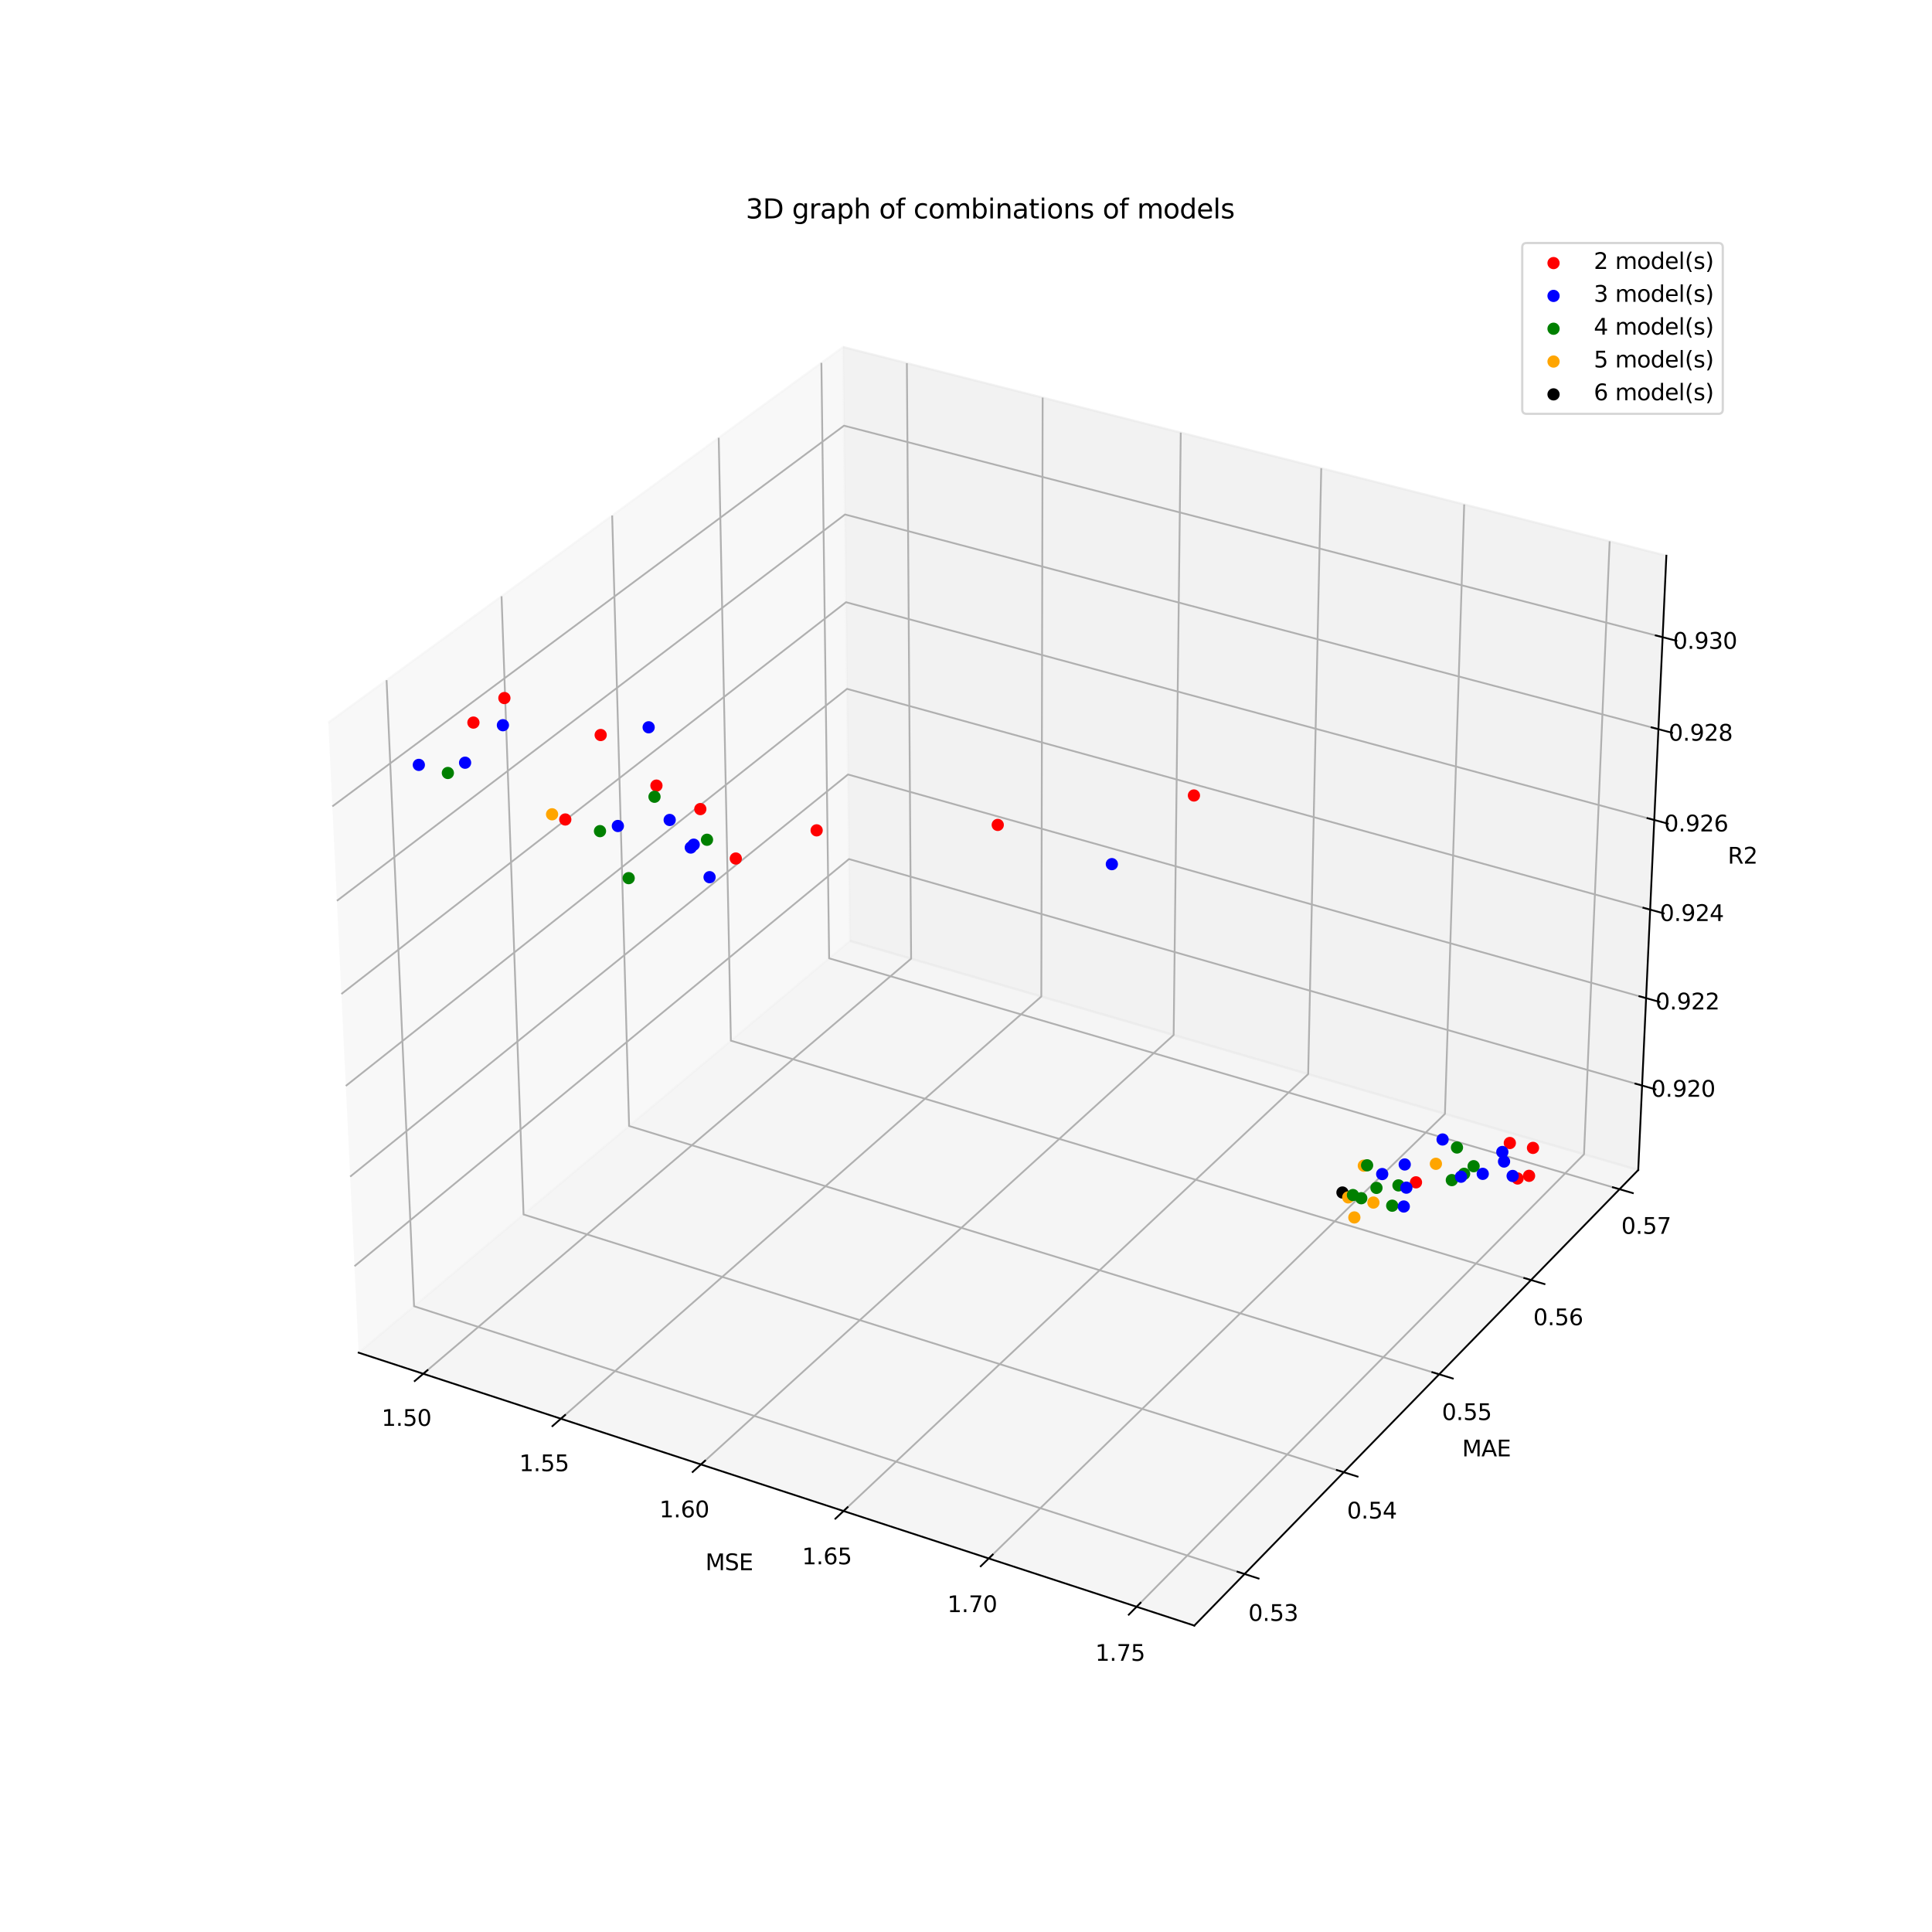 <?xml version="1.0" encoding="utf-8" standalone="no"?>
<!DOCTYPE svg PUBLIC "-//W3C//DTD SVG 1.1//EN"
  "http://www.w3.org/Graphics/SVG/1.1/DTD/svg11.dtd">
<svg xmlns:xlink="http://www.w3.org/1999/xlink" width="864pt" height="864pt" viewBox="0 0 864 864" xmlns="http://www.w3.org/2000/svg" version="1.1">
 <defs>
  <style type="text/css">*{stroke-linejoin: round; stroke-linecap: butt}</style>
 </defs>
 <g id="figure_1">
  <g id="patch_1">
   <path d="M 0 864 
L 864 864 
L 864 0 
L 0 0 
z
" style="fill: #ffffff"/>
  </g>
  <g id="patch_2">
   <path d="M 110.16 768.96 
L 775.44 768.96 
L 775.44 103.68 
L 110.16 103.68 
z
" style="fill: #ffffff"/>
  </g>
  <g id="pane3d_1">
   <g id="patch_3">
    <path d="M 160.393 604.923 
L 380.09 420.769 
L 377.036 155.185 
L 146.826 323.182 
" style="fill: #f2f2f2; opacity: 0.5; stroke: #f2f2f2; stroke-linejoin: miter"/>
   </g>
  </g>
  <g id="pane3d_2">
   <g id="patch_4">
    <path d="M 380.09 420.769 
L 732.626 523.237 
L 745.207 248.505 
L 377.036 155.185 
" style="fill: #e6e6e6; opacity: 0.5; stroke: #e6e6e6; stroke-linejoin: miter"/>
   </g>
  </g>
  <g id="pane3d_3">
   <g id="patch_5">
    <path d="M 160.393 604.923 
L 534.098 726.975 
L 732.626 523.237 
L 380.09 420.769 
" style="fill: #ececec; opacity: 0.5; stroke: #ececec; stroke-linejoin: miter"/>
   </g>
  </g>
  <g id="grid3d_1">
   <g id="Line3DCollection_1">
    <path d="M 189.283 614.359 
L 407.455 428.723 
L 405.559 162.415 
" style="fill: none; stroke: #b0b0b0; stroke-width: 0.8"/>
    <path d="M 250.82 634.457 
L 465.68 445.646 
L 466.279 177.805 
" style="fill: none; stroke: #b0b0b0; stroke-width: 0.8"/>
    <path d="M 313.459 654.914 
L 524.862 462.848 
L 528.04 193.46 
" style="fill: none; stroke: #b0b0b0; stroke-width: 0.8"/>
    <path d="M 377.23 675.742 
L 585.023 480.335 
L 590.869 209.385 
" style="fill: none; stroke: #b0b0b0; stroke-width: 0.8"/>
    <path d="M 442.165 696.95 
L 646.189 498.113 
L 654.793 225.588 
" style="fill: none; stroke: #b0b0b0; stroke-width: 0.8"/>
    <path d="M 508.296 718.548 
L 708.386 516.191 
L 719.842 242.076 
" style="fill: none; stroke: #b0b0b0; stroke-width: 0.8"/>
   </g>
  </g>
  <g id="grid3d_2">
   <g id="Line3DCollection_2">
    <path d="M 172.879 304.17 
L 185.173 584.153 
L 556.578 703.906 
" style="fill: none; stroke: #b0b0b0; stroke-width: 0.8"/>
    <path d="M 224.293 266.651 
L 234.136 543.11 
L 600.931 658.388 
" style="fill: none; stroke: #b0b0b0; stroke-width: 0.8"/>
    <path d="M 273.768 230.545 
L 281.332 503.55 
L 643.601 614.599 
" style="fill: none; stroke: #b0b0b0; stroke-width: 0.8"/>
    <path d="M 321.414 195.776 
L 326.855 465.392 
L 684.681 572.441 
" style="fill: none; stroke: #b0b0b0; stroke-width: 0.8"/>
    <path d="M 367.328 162.27 
L 370.791 428.563 
L 724.259 531.824 
" style="fill: none; stroke: #b0b0b0; stroke-width: 0.8"/>
   </g>
  </g>
  <g id="grid3d_3">
   <g id="Line3DCollection_3">
    <path d="M 734.356 485.461 
L 379.67 384.184 
L 158.53 566.24 
" style="fill: none; stroke: #b0b0b0; stroke-width: 0.8"/>
    <path d="M 736.146 446.377 
L 379.235 346.355 
L 156.602 526.198 
" style="fill: none; stroke: #b0b0b0; stroke-width: 0.8"/>
    <path d="M 737.958 406.794 
L 378.794 308.066 
L 154.648 485.625 
" style="fill: none; stroke: #b0b0b0; stroke-width: 0.8"/>
    <path d="M 739.794 366.704 
L 378.349 269.31 
L 152.668 444.513 
" style="fill: none; stroke: #b0b0b0; stroke-width: 0.8"/>
    <path d="M 741.654 326.095 
L 377.898 230.078 
L 150.662 402.848 
" style="fill: none; stroke: #b0b0b0; stroke-width: 0.8"/>
    <path d="M 743.537 284.959 
L 377.441 190.361 
L 148.629 360.621 
" style="fill: none; stroke: #b0b0b0; stroke-width: 0.8"/>
   </g>
  </g>
  <g id="axis3d_1">
   <g id="line2d_1">
    <path d="M 160.393 604.923 
L 534.098 726.975 
" style="fill: none; stroke: #000000; stroke-width: 0.8; stroke-linecap: square"/>
   </g>
   <g id="xtick_1">
    <g id="line2d_2">
     <path d="M 191.183 612.742 
L 185.475 617.599 
" style="fill: none; stroke: #000000; stroke-width: 0.8; stroke-linecap: square"/>
    </g>
    <g id="text_1">
     <!-- 1.50 -->
     <g transform="translate(170.641 637.65) scale(0.1 -0.1)">
      <defs>
       <path id="DejaVuSans-31" d="M 794 531 
L 1825 531 
L 1825 4091 
L 703 3866 
L 703 4441 
L 1819 4666 
L 2450 4666 
L 2450 531 
L 3481 531 
L 3481 0 
L 794 0 
L 794 531 
z
" transform="scale(0.016)"/>
       <path id="DejaVuSans-2e" d="M 684 794 
L 1344 794 
L 1344 0 
L 684 0 
L 684 794 
z
" transform="scale(0.016)"/>
       <path id="DejaVuSans-35" d="M 691 4666 
L 3169 4666 
L 3169 4134 
L 1269 4134 
L 1269 2991 
Q 1406 3038 1543 3061 
Q 1681 3084 1819 3084 
Q 2600 3084 3056 2656 
Q 3513 2228 3513 1497 
Q 3513 744 3044 326 
Q 2575 -91 1722 -91 
Q 1428 -91 1123 -41 
Q 819 9 494 109 
L 494 744 
Q 775 591 1075 516 
Q 1375 441 1709 441 
Q 2250 441 2565 725 
Q 2881 1009 2881 1497 
Q 2881 1984 2565 2268 
Q 2250 2553 1709 2553 
Q 1456 2553 1204 2497 
Q 953 2441 691 2322 
L 691 4666 
z
" transform="scale(0.016)"/>
       <path id="DejaVuSans-30" d="M 2034 4250 
Q 1547 4250 1301 3770 
Q 1056 3291 1056 2328 
Q 1056 1369 1301 889 
Q 1547 409 2034 409 
Q 2525 409 2770 889 
Q 3016 1369 3016 2328 
Q 3016 3291 2770 3770 
Q 2525 4250 2034 4250 
z
M 2034 4750 
Q 2819 4750 3233 4129 
Q 3647 3509 3647 2328 
Q 3647 1150 3233 529 
Q 2819 -91 2034 -91 
Q 1250 -91 836 529 
Q 422 1150 422 2328 
Q 422 3509 836 4129 
Q 1250 4750 2034 4750 
z
" transform="scale(0.016)"/>
      </defs>
      <use xlink:href="#DejaVuSans-31"/>
      <use xlink:href="#DejaVuSans-2e" x="63.623"/>
      <use xlink:href="#DejaVuSans-35" x="95.41"/>
      <use xlink:href="#DejaVuSans-30" x="159.033"/>
     </g>
    </g>
   </g>
   <g id="xtick_2">
    <g id="line2d_3">
     <path d="M 252.692 632.811 
L 247.067 637.755 
" style="fill: none; stroke: #000000; stroke-width: 0.8; stroke-linecap: square"/>
    </g>
    <g id="text_2">
     <!-- 1.55 -->
     <g transform="translate(232.202 657.918) scale(0.1 -0.1)">
      <use xlink:href="#DejaVuSans-31"/>
      <use xlink:href="#DejaVuSans-2e" x="63.623"/>
      <use xlink:href="#DejaVuSans-35" x="95.41"/>
      <use xlink:href="#DejaVuSans-35" x="159.033"/>
     </g>
    </g>
   </g>
   <g id="xtick_3">
    <g id="line2d_4">
     <path d="M 315.302 653.239 
L 309.763 658.272 
" style="fill: none; stroke: #000000; stroke-width: 0.8; stroke-linecap: square"/>
    </g>
    <g id="text_3">
     <!-- 1.60 -->
     <g transform="translate(294.869 678.549) scale(0.1 -0.1)">
      <defs>
       <path id="DejaVuSans-36" d="M 2113 2584 
Q 1688 2584 1439 2293 
Q 1191 2003 1191 1497 
Q 1191 994 1439 701 
Q 1688 409 2113 409 
Q 2538 409 2786 701 
Q 3034 994 3034 1497 
Q 3034 2003 2786 2293 
Q 2538 2584 2113 2584 
z
M 3366 4563 
L 3366 3988 
Q 3128 4100 2886 4159 
Q 2644 4219 2406 4219 
Q 1781 4219 1451 3797 
Q 1122 3375 1075 2522 
Q 1259 2794 1537 2939 
Q 1816 3084 2150 3084 
Q 2853 3084 3261 2657 
Q 3669 2231 3669 1497 
Q 3669 778 3244 343 
Q 2819 -91 2113 -91 
Q 1303 -91 875 529 
Q 447 1150 447 2328 
Q 447 3434 972 4092 
Q 1497 4750 2381 4750 
Q 2619 4750 2861 4703 
Q 3103 4656 3366 4563 
z
" transform="scale(0.016)"/>
      </defs>
      <use xlink:href="#DejaVuSans-31"/>
      <use xlink:href="#DejaVuSans-2e" x="63.623"/>
      <use xlink:href="#DejaVuSans-36" x="95.41"/>
      <use xlink:href="#DejaVuSans-30" x="159.033"/>
     </g>
    </g>
   </g>
   <g id="xtick_4">
    <g id="line2d_5">
     <path d="M 379.044 674.037 
L 373.595 679.161 
" style="fill: none; stroke: #000000; stroke-width: 0.8; stroke-linecap: square"/>
    </g>
    <g id="text_4">
     <!-- 1.65 -->
     <g transform="translate(358.67 699.554) scale(0.1 -0.1)">
      <use xlink:href="#DejaVuSans-31"/>
      <use xlink:href="#DejaVuSans-2e" x="63.623"/>
      <use xlink:href="#DejaVuSans-36" x="95.41"/>
      <use xlink:href="#DejaVuSans-35" x="159.033"/>
     </g>
    </g>
   </g>
   <g id="xtick_5">
    <g id="line2d_6">
     <path d="M 443.947 695.213 
L 438.593 700.431 
" style="fill: none; stroke: #000000; stroke-width: 0.8; stroke-linecap: square"/>
    </g>
    <g id="text_5">
     <!-- 1.70 -->
     <g transform="translate(423.638 720.942) scale(0.1 -0.1)">
      <defs>
       <path id="DejaVuSans-37" d="M 525 4666 
L 3525 4666 
L 3525 4397 
L 1831 0 
L 1172 0 
L 2766 4134 
L 525 4134 
L 525 4666 
z
" transform="scale(0.016)"/>
      </defs>
      <use xlink:href="#DejaVuSans-31"/>
      <use xlink:href="#DejaVuSans-2e" x="63.623"/>
      <use xlink:href="#DejaVuSans-37" x="95.41"/>
      <use xlink:href="#DejaVuSans-30" x="159.033"/>
     </g>
    </g>
   </g>
   <g id="xtick_6">
    <g id="line2d_7">
     <path d="M 510.045 716.78 
L 504.79 722.094 
" style="fill: none; stroke: #000000; stroke-width: 0.8; stroke-linecap: square"/>
    </g>
    <g id="text_6">
     <!-- 1.75 -->
     <g transform="translate(489.803 742.725) scale(0.1 -0.1)">
      <use xlink:href="#DejaVuSans-31"/>
      <use xlink:href="#DejaVuSans-2e" x="63.623"/>
      <use xlink:href="#DejaVuSans-37" x="95.41"/>
      <use xlink:href="#DejaVuSans-35" x="159.033"/>
     </g>
    </g>
   </g>
   <g id="text_7">
    <!-- MSE -->
    <g transform="translate(315.461 702.197) scale(0.1 -0.1)">
     <defs>
      <path id="DejaVuSans-4d" d="M 628 4666 
L 1569 4666 
L 2759 1491 
L 3956 4666 
L 4897 4666 
L 4897 0 
L 4281 0 
L 4281 4097 
L 3078 897 
L 2444 897 
L 1241 4097 
L 1241 0 
L 628 0 
L 628 4666 
z
" transform="scale(0.016)"/>
      <path id="DejaVuSans-53" d="M 3425 4513 
L 3425 3897 
Q 3066 4069 2747 4153 
Q 2428 4238 2131 4238 
Q 1616 4238 1336 4038 
Q 1056 3838 1056 3469 
Q 1056 3159 1242 3001 
Q 1428 2844 1947 2747 
L 2328 2669 
Q 3034 2534 3370 2195 
Q 3706 1856 3706 1288 
Q 3706 609 3251 259 
Q 2797 -91 1919 -91 
Q 1588 -91 1214 -16 
Q 841 59 441 206 
L 441 856 
Q 825 641 1194 531 
Q 1563 422 1919 422 
Q 2459 422 2753 634 
Q 3047 847 3047 1241 
Q 3047 1584 2836 1778 
Q 2625 1972 2144 2069 
L 1759 2144 
Q 1053 2284 737 2584 
Q 422 2884 422 3419 
Q 422 4038 858 4394 
Q 1294 4750 2059 4750 
Q 2388 4750 2728 4690 
Q 3069 4631 3425 4513 
z
" transform="scale(0.016)"/>
      <path id="DejaVuSans-45" d="M 628 4666 
L 3578 4666 
L 3578 4134 
L 1259 4134 
L 1259 2753 
L 3481 2753 
L 3481 2222 
L 1259 2222 
L 1259 531 
L 3634 531 
L 3634 0 
L 628 0 
L 628 4666 
z
" transform="scale(0.016)"/>
     </defs>
     <use xlink:href="#DejaVuSans-4d"/>
     <use xlink:href="#DejaVuSans-53" x="86.279"/>
     <use xlink:href="#DejaVuSans-45" x="149.756"/>
    </g>
   </g>
  </g>
  <g id="axis3d_2">
   <g id="line2d_8">
    <path d="M 732.626 523.237 
L 534.098 726.975 
" style="fill: none; stroke: #000000; stroke-width: 0.8; stroke-linecap: square"/>
   </g>
   <g id="xtick_7">
    <g id="line2d_9">
     <path d="M 553.449 702.897 
L 562.844 705.926 
" style="fill: none; stroke: #000000; stroke-width: 0.8; stroke-linecap: square"/>
    </g>
    <g id="text_8">
     <!-- 0.53 -->
     <g transform="translate(558.274 724.869) scale(0.1 -0.1)">
      <defs>
       <path id="DejaVuSans-33" d="M 2597 2516 
Q 3050 2419 3304 2112 
Q 3559 1806 3559 1356 
Q 3559 666 3084 287 
Q 2609 -91 1734 -91 
Q 1441 -91 1130 -33 
Q 819 25 488 141 
L 488 750 
Q 750 597 1062 519 
Q 1375 441 1716 441 
Q 2309 441 2620 675 
Q 2931 909 2931 1356 
Q 2931 1769 2642 2001 
Q 2353 2234 1838 2234 
L 1294 2234 
L 1294 2753 
L 1863 2753 
Q 2328 2753 2575 2939 
Q 2822 3125 2822 3475 
Q 2822 3834 2567 4026 
Q 2313 4219 1838 4219 
Q 1578 4219 1281 4162 
Q 984 4106 628 3988 
L 628 4550 
Q 988 4650 1302 4700 
Q 1616 4750 1894 4750 
Q 2613 4750 3031 4423 
Q 3450 4097 3450 3541 
Q 3450 3153 3228 2886 
Q 3006 2619 2597 2516 
z
" transform="scale(0.016)"/>
      </defs>
      <use xlink:href="#DejaVuSans-30"/>
      <use xlink:href="#DejaVuSans-2e" x="63.623"/>
      <use xlink:href="#DejaVuSans-35" x="95.41"/>
      <use xlink:href="#DejaVuSans-33" x="159.033"/>
     </g>
    </g>
   </g>
   <g id="xtick_8">
    <g id="line2d_10">
     <path d="M 597.844 657.418 
L 607.114 660.331 
" style="fill: none; stroke: #000000; stroke-width: 0.8; stroke-linecap: square"/>
    </g>
    <g id="text_9">
     <!-- 0.54 -->
     <g transform="translate(602.39 679.083) scale(0.1 -0.1)">
      <defs>
       <path id="DejaVuSans-34" d="M 2419 4116 
L 825 1625 
L 2419 1625 
L 2419 4116 
z
M 2253 4666 
L 3047 4666 
L 3047 1625 
L 3713 1625 
L 3713 1100 
L 3047 1100 
L 3047 0 
L 2419 0 
L 2419 1100 
L 313 1100 
L 313 1709 
L 2253 4666 
z
" transform="scale(0.016)"/>
      </defs>
      <use xlink:href="#DejaVuSans-30"/>
      <use xlink:href="#DejaVuSans-2e" x="63.623"/>
      <use xlink:href="#DejaVuSans-35" x="95.41"/>
      <use xlink:href="#DejaVuSans-34" x="159.033"/>
     </g>
    </g>
   </g>
   <g id="xtick_9">
    <g id="line2d_11">
     <path d="M 640.554 613.665 
L 649.701 616.469 
" style="fill: none; stroke: #000000; stroke-width: 0.8; stroke-linecap: square"/>
    </g>
    <g id="text_10">
     <!-- 0.55 -->
     <g transform="translate(644.83 635.035) scale(0.1 -0.1)">
      <use xlink:href="#DejaVuSans-30"/>
      <use xlink:href="#DejaVuSans-2e" x="63.623"/>
      <use xlink:href="#DejaVuSans-35" x="95.41"/>
      <use xlink:href="#DejaVuSans-35" x="159.033"/>
     </g>
    </g>
   </g>
   <g id="xtick_10">
    <g id="line2d_12">
     <path d="M 681.674 571.541 
L 690.701 574.242 
" style="fill: none; stroke: #000000; stroke-width: 0.8; stroke-linecap: square"/>
    </g>
    <g id="text_11">
     <!-- 0.56 -->
     <g transform="translate(685.689 592.628) scale(0.1 -0.1)">
      <use xlink:href="#DejaVuSans-30"/>
      <use xlink:href="#DejaVuSans-2e" x="63.623"/>
      <use xlink:href="#DejaVuSans-35" x="95.41"/>
      <use xlink:href="#DejaVuSans-36" x="159.033"/>
     </g>
    </g>
   </g>
   <g id="xtick_11">
    <g id="line2d_13">
     <path d="M 721.291 530.957 
L 730.2 533.56 
" style="fill: none; stroke: #000000; stroke-width: 0.8; stroke-linecap: square"/>
    </g>
    <g id="text_12">
     <!-- 0.57 -->
     <g transform="translate(725.053 551.772) scale(0.1 -0.1)">
      <use xlink:href="#DejaVuSans-30"/>
      <use xlink:href="#DejaVuSans-2e" x="63.623"/>
      <use xlink:href="#DejaVuSans-35" x="95.41"/>
      <use xlink:href="#DejaVuSans-37" x="159.033"/>
     </g>
    </g>
   </g>
   <g id="text_13">
    <!-- MAE -->
    <g transform="translate(653.864 651.293) scale(0.1 -0.1)">
     <defs>
      <path id="DejaVuSans-41" d="M 2188 4044 
L 1331 1722 
L 3047 1722 
L 2188 4044 
z
M 1831 4666 
L 2547 4666 
L 4325 0 
L 3669 0 
L 3244 1197 
L 1141 1197 
L 716 0 
L 50 0 
L 1831 4666 
z
" transform="scale(0.016)"/>
     </defs>
     <use xlink:href="#DejaVuSans-4d"/>
     <use xlink:href="#DejaVuSans-41" x="86.279"/>
     <use xlink:href="#DejaVuSans-45" x="154.688"/>
    </g>
   </g>
  </g>
  <g id="axis3d_3">
   <g id="line2d_14">
    <path d="M 732.626 523.237 
L 745.207 248.505 
" style="fill: none; stroke: #000000; stroke-width: 0.8; stroke-linecap: square"/>
   </g>
   <g id="xtick_12">
    <g id="line2d_15">
     <path d="M 731.378 484.611 
L 740.318 487.163 
" style="fill: none; stroke: #000000; stroke-width: 0.8; stroke-linecap: square"/>
    </g>
    <g id="text_14">
     <!-- 0.920 -->
     <g transform="translate(738.434 490.479) scale(0.1 -0.1)">
      <defs>
       <path id="DejaVuSans-39" d="M 703 97 
L 703 672 
Q 941 559 1184 500 
Q 1428 441 1663 441 
Q 2288 441 2617 861 
Q 2947 1281 2994 2138 
Q 2813 1869 2534 1725 
Q 2256 1581 1919 1581 
Q 1219 1581 811 2004 
Q 403 2428 403 3163 
Q 403 3881 828 4315 
Q 1253 4750 1959 4750 
Q 2769 4750 3195 4129 
Q 3622 3509 3622 2328 
Q 3622 1225 3098 567 
Q 2575 -91 1691 -91 
Q 1453 -91 1209 -44 
Q 966 3 703 97 
z
M 1959 2075 
Q 2384 2075 2632 2365 
Q 2881 2656 2881 3163 
Q 2881 3666 2632 3958 
Q 2384 4250 1959 4250 
Q 1534 4250 1286 3958 
Q 1038 3666 1038 3163 
Q 1038 2656 1286 2365 
Q 1534 2075 1959 2075 
z
" transform="scale(0.016)"/>
       <path id="DejaVuSans-32" d="M 1228 531 
L 3431 531 
L 3431 0 
L 469 0 
L 469 531 
Q 828 903 1448 1529 
Q 2069 2156 2228 2338 
Q 2531 2678 2651 2914 
Q 2772 3150 2772 3378 
Q 2772 3750 2511 3984 
Q 2250 4219 1831 4219 
Q 1534 4219 1204 4116 
Q 875 4013 500 3803 
L 500 4441 
Q 881 4594 1212 4672 
Q 1544 4750 1819 4750 
Q 2544 4750 2975 4387 
Q 3406 4025 3406 3419 
Q 3406 3131 3298 2873 
Q 3191 2616 2906 2266 
Q 2828 2175 2409 1742 
Q 1991 1309 1228 531 
z
" transform="scale(0.016)"/>
      </defs>
      <use xlink:href="#DejaVuSans-30"/>
      <use xlink:href="#DejaVuSans-2e" x="63.623"/>
      <use xlink:href="#DejaVuSans-39" x="95.41"/>
      <use xlink:href="#DejaVuSans-32" x="159.033"/>
      <use xlink:href="#DejaVuSans-30" x="222.656"/>
     </g>
    </g>
   </g>
   <g id="xtick_13">
    <g id="line2d_16">
     <path d="M 733.148 445.537 
L 742.147 448.058 
" style="fill: none; stroke: #000000; stroke-width: 0.8; stroke-linecap: square"/>
    </g>
    <g id="text_15">
     <!-- 0.922 -->
     <g transform="translate(740.338 451.426) scale(0.1 -0.1)">
      <use xlink:href="#DejaVuSans-30"/>
      <use xlink:href="#DejaVuSans-2e" x="63.623"/>
      <use xlink:href="#DejaVuSans-39" x="95.41"/>
      <use xlink:href="#DejaVuSans-32" x="159.033"/>
      <use xlink:href="#DejaVuSans-32" x="222.656"/>
     </g>
    </g>
   </g>
   <g id="xtick_14">
    <g id="line2d_17">
     <path d="M 734.941 405.965 
L 744 408.455 
" style="fill: none; stroke: #000000; stroke-width: 0.8; stroke-linecap: square"/>
    </g>
    <g id="text_16">
     <!-- 0.924 -->
     <g transform="translate(742.266 411.876) scale(0.1 -0.1)">
      <use xlink:href="#DejaVuSans-30"/>
      <use xlink:href="#DejaVuSans-2e" x="63.623"/>
      <use xlink:href="#DejaVuSans-39" x="95.41"/>
      <use xlink:href="#DejaVuSans-32" x="159.033"/>
      <use xlink:href="#DejaVuSans-34" x="222.656"/>
     </g>
    </g>
   </g>
   <g id="xtick_15">
    <g id="line2d_18">
     <path d="M 736.757 365.885 
L 745.876 368.342 
" style="fill: none; stroke: #000000; stroke-width: 0.8; stroke-linecap: square"/>
    </g>
    <g id="text_17">
     <!-- 0.926 -->
     <g transform="translate(744.219 371.819) scale(0.1 -0.1)">
      <use xlink:href="#DejaVuSans-30"/>
      <use xlink:href="#DejaVuSans-2e" x="63.623"/>
      <use xlink:href="#DejaVuSans-39" x="95.41"/>
      <use xlink:href="#DejaVuSans-32" x="159.033"/>
      <use xlink:href="#DejaVuSans-36" x="222.656"/>
     </g>
    </g>
   </g>
   <g id="xtick_16">
    <g id="line2d_19">
     <path d="M 738.596 325.288 
L 747.776 327.711 
" style="fill: none; stroke: #000000; stroke-width: 0.8; stroke-linecap: square"/>
    </g>
    <g id="text_18">
     <!-- 0.928 -->
     <g transform="translate(746.197 331.245) scale(0.1 -0.1)">
      <defs>
       <path id="DejaVuSans-38" d="M 2034 2216 
Q 1584 2216 1326 1975 
Q 1069 1734 1069 1313 
Q 1069 891 1326 650 
Q 1584 409 2034 409 
Q 2484 409 2743 651 
Q 3003 894 3003 1313 
Q 3003 1734 2745 1975 
Q 2488 2216 2034 2216 
z
M 1403 2484 
Q 997 2584 770 2862 
Q 544 3141 544 3541 
Q 544 4100 942 4425 
Q 1341 4750 2034 4750 
Q 2731 4750 3128 4425 
Q 3525 4100 3525 3541 
Q 3525 3141 3298 2862 
Q 3072 2584 2669 2484 
Q 3125 2378 3379 2068 
Q 3634 1759 3634 1313 
Q 3634 634 3220 271 
Q 2806 -91 2034 -91 
Q 1263 -91 848 271 
Q 434 634 434 1313 
Q 434 1759 690 2068 
Q 947 2378 1403 2484 
z
M 1172 3481 
Q 1172 3119 1398 2916 
Q 1625 2713 2034 2713 
Q 2441 2713 2670 2916 
Q 2900 3119 2900 3481 
Q 2900 3844 2670 4047 
Q 2441 4250 2034 4250 
Q 1625 4250 1398 4047 
Q 1172 3844 1172 3481 
z
" transform="scale(0.016)"/>
      </defs>
      <use xlink:href="#DejaVuSans-30"/>
      <use xlink:href="#DejaVuSans-2e" x="63.623"/>
      <use xlink:href="#DejaVuSans-39" x="95.41"/>
      <use xlink:href="#DejaVuSans-32" x="159.033"/>
      <use xlink:href="#DejaVuSans-38" x="222.656"/>
     </g>
    </g>
   </g>
   <g id="xtick_17">
    <g id="line2d_20">
     <path d="M 740.459 284.164 
L 749.701 286.552 
" style="fill: none; stroke: #000000; stroke-width: 0.8; stroke-linecap: square"/>
    </g>
    <g id="text_19">
     <!-- 0.930 -->
     <g transform="translate(748.201 290.144) scale(0.1 -0.1)">
      <use xlink:href="#DejaVuSans-30"/>
      <use xlink:href="#DejaVuSans-2e" x="63.623"/>
      <use xlink:href="#DejaVuSans-39" x="95.41"/>
      <use xlink:href="#DejaVuSans-33" x="159.033"/>
      <use xlink:href="#DejaVuSans-30" x="222.656"/>
     </g>
    </g>
   </g>
   <g id="text_20">
    <!-- R2 -->
    <g transform="translate(772.66 386.209) scale(0.1 -0.1)">
     <defs>
      <path id="DejaVuSans-52" d="M 2841 2188 
Q 3044 2119 3236 1894 
Q 3428 1669 3622 1275 
L 4263 0 
L 3584 0 
L 2988 1197 
Q 2756 1666 2539 1819 
Q 2322 1972 1947 1972 
L 1259 1972 
L 1259 0 
L 628 0 
L 628 4666 
L 2053 4666 
Q 2853 4666 3247 4331 
Q 3641 3997 3641 3322 
Q 3641 2881 3436 2590 
Q 3231 2300 2841 2188 
z
M 1259 4147 
L 1259 2491 
L 2053 2491 
Q 2509 2491 2742 2702 
Q 2975 2913 2975 3322 
Q 2975 3731 2742 3939 
Q 2509 4147 2053 4147 
L 1259 4147 
z
" transform="scale(0.016)"/>
     </defs>
     <use xlink:href="#DejaVuSans-52"/>
     <use xlink:href="#DejaVuSans-32" x="69.482"/>
    </g>
   </g>
  </g>
  <g id="axes_1">
   <g id="Path3DCollection_1">
    <defs>
     <path id="mb49448de30" d="M 0 2.236 
C 0.593 2.236 1.162 2 1.581 1.581 
C 2 1.162 2.236 0.593 2.236 0 
C 2.236 -0.593 2 -1.162 1.581 -1.581 
C 1.162 -2 0.593 -2.236 0 -2.236 
C -0.593 -2.236 -1.162 -2 -1.581 -1.581 
C -2 -1.162 -2.236 -0.593 -2.236 0 
C -2.236 0.593 -2 1.162 -1.581 1.581 
C -1.162 2 -0.593 2.236 0 2.236 
z
" style="stroke: #000000"/>
    </defs>
    <g clip-path="url(#p48f05d61c3)">
     <use xlink:href="#mb49448de30" x="600.359" y="533.299" style="stroke: #000000"/>
    </g>
   </g>
   <g id="text_21">
    <!-- 3D graph of combinations of models -->
    <g transform="translate(333.5 97.68) scale(0.12 -0.12)">
     <defs>
      <path id="DejaVuSans-44" d="M 1259 4147 
L 1259 519 
L 2022 519 
Q 2988 519 3436 956 
Q 3884 1394 3884 2338 
Q 3884 3275 3436 3711 
Q 2988 4147 2022 4147 
L 1259 4147 
z
M 628 4666 
L 1925 4666 
Q 3281 4666 3915 4102 
Q 4550 3538 4550 2338 
Q 4550 1131 3912 565 
Q 3275 0 1925 0 
L 628 0 
L 628 4666 
z
" transform="scale(0.016)"/>
      <path id="DejaVuSans-20" transform="scale(0.016)"/>
      <path id="DejaVuSans-67" d="M 2906 1791 
Q 2906 2416 2648 2759 
Q 2391 3103 1925 3103 
Q 1463 3103 1205 2759 
Q 947 2416 947 1791 
Q 947 1169 1205 825 
Q 1463 481 1925 481 
Q 2391 481 2648 825 
Q 2906 1169 2906 1791 
z
M 3481 434 
Q 3481 -459 3084 -895 
Q 2688 -1331 1869 -1331 
Q 1566 -1331 1297 -1286 
Q 1028 -1241 775 -1147 
L 775 -588 
Q 1028 -725 1275 -790 
Q 1522 -856 1778 -856 
Q 2344 -856 2625 -561 
Q 2906 -266 2906 331 
L 2906 616 
Q 2728 306 2450 153 
Q 2172 0 1784 0 
Q 1141 0 747 490 
Q 353 981 353 1791 
Q 353 2603 747 3093 
Q 1141 3584 1784 3584 
Q 2172 3584 2450 3431 
Q 2728 3278 2906 2969 
L 2906 3500 
L 3481 3500 
L 3481 434 
z
" transform="scale(0.016)"/>
      <path id="DejaVuSans-72" d="M 2631 2963 
Q 2534 3019 2420 3045 
Q 2306 3072 2169 3072 
Q 1681 3072 1420 2755 
Q 1159 2438 1159 1844 
L 1159 0 
L 581 0 
L 581 3500 
L 1159 3500 
L 1159 2956 
Q 1341 3275 1631 3429 
Q 1922 3584 2338 3584 
Q 2397 3584 2469 3576 
Q 2541 3569 2628 3553 
L 2631 2963 
z
" transform="scale(0.016)"/>
      <path id="DejaVuSans-61" d="M 2194 1759 
Q 1497 1759 1228 1600 
Q 959 1441 959 1056 
Q 959 750 1161 570 
Q 1363 391 1709 391 
Q 2188 391 2477 730 
Q 2766 1069 2766 1631 
L 2766 1759 
L 2194 1759 
z
M 3341 1997 
L 3341 0 
L 2766 0 
L 2766 531 
Q 2569 213 2275 61 
Q 1981 -91 1556 -91 
Q 1019 -91 701 211 
Q 384 513 384 1019 
Q 384 1609 779 1909 
Q 1175 2209 1959 2209 
L 2766 2209 
L 2766 2266 
Q 2766 2663 2505 2880 
Q 2244 3097 1772 3097 
Q 1472 3097 1187 3025 
Q 903 2953 641 2809 
L 641 3341 
Q 956 3463 1253 3523 
Q 1550 3584 1831 3584 
Q 2591 3584 2966 3190 
Q 3341 2797 3341 1997 
z
" transform="scale(0.016)"/>
      <path id="DejaVuSans-70" d="M 1159 525 
L 1159 -1331 
L 581 -1331 
L 581 3500 
L 1159 3500 
L 1159 2969 
Q 1341 3281 1617 3432 
Q 1894 3584 2278 3584 
Q 2916 3584 3314 3078 
Q 3713 2572 3713 1747 
Q 3713 922 3314 415 
Q 2916 -91 2278 -91 
Q 1894 -91 1617 61 
Q 1341 213 1159 525 
z
M 3116 1747 
Q 3116 2381 2855 2742 
Q 2594 3103 2138 3103 
Q 1681 3103 1420 2742 
Q 1159 2381 1159 1747 
Q 1159 1113 1420 752 
Q 1681 391 2138 391 
Q 2594 391 2855 752 
Q 3116 1113 3116 1747 
z
" transform="scale(0.016)"/>
      <path id="DejaVuSans-68" d="M 3513 2113 
L 3513 0 
L 2938 0 
L 2938 2094 
Q 2938 2591 2744 2837 
Q 2550 3084 2163 3084 
Q 1697 3084 1428 2787 
Q 1159 2491 1159 1978 
L 1159 0 
L 581 0 
L 581 4863 
L 1159 4863 
L 1159 2956 
Q 1366 3272 1645 3428 
Q 1925 3584 2291 3584 
Q 2894 3584 3203 3211 
Q 3513 2838 3513 2113 
z
" transform="scale(0.016)"/>
      <path id="DejaVuSans-6f" d="M 1959 3097 
Q 1497 3097 1228 2736 
Q 959 2375 959 1747 
Q 959 1119 1226 758 
Q 1494 397 1959 397 
Q 2419 397 2687 759 
Q 2956 1122 2956 1747 
Q 2956 2369 2687 2733 
Q 2419 3097 1959 3097 
z
M 1959 3584 
Q 2709 3584 3137 3096 
Q 3566 2609 3566 1747 
Q 3566 888 3137 398 
Q 2709 -91 1959 -91 
Q 1206 -91 779 398 
Q 353 888 353 1747 
Q 353 2609 779 3096 
Q 1206 3584 1959 3584 
z
" transform="scale(0.016)"/>
      <path id="DejaVuSans-66" d="M 2375 4863 
L 2375 4384 
L 1825 4384 
Q 1516 4384 1395 4259 
Q 1275 4134 1275 3809 
L 1275 3500 
L 2222 3500 
L 2222 3053 
L 1275 3053 
L 1275 0 
L 697 0 
L 697 3053 
L 147 3053 
L 147 3500 
L 697 3500 
L 697 3744 
Q 697 4328 969 4595 
Q 1241 4863 1831 4863 
L 2375 4863 
z
" transform="scale(0.016)"/>
      <path id="DejaVuSans-63" d="M 3122 3366 
L 3122 2828 
Q 2878 2963 2633 3030 
Q 2388 3097 2138 3097 
Q 1578 3097 1268 2742 
Q 959 2388 959 1747 
Q 959 1106 1268 751 
Q 1578 397 2138 397 
Q 2388 397 2633 464 
Q 2878 531 3122 666 
L 3122 134 
Q 2881 22 2623 -34 
Q 2366 -91 2075 -91 
Q 1284 -91 818 406 
Q 353 903 353 1747 
Q 353 2603 823 3093 
Q 1294 3584 2113 3584 
Q 2378 3584 2631 3529 
Q 2884 3475 3122 3366 
z
" transform="scale(0.016)"/>
      <path id="DejaVuSans-6d" d="M 3328 2828 
Q 3544 3216 3844 3400 
Q 4144 3584 4550 3584 
Q 5097 3584 5394 3201 
Q 5691 2819 5691 2113 
L 5691 0 
L 5113 0 
L 5113 2094 
Q 5113 2597 4934 2840 
Q 4756 3084 4391 3084 
Q 3944 3084 3684 2787 
Q 3425 2491 3425 1978 
L 3425 0 
L 2847 0 
L 2847 2094 
Q 2847 2600 2669 2842 
Q 2491 3084 2119 3084 
Q 1678 3084 1418 2786 
Q 1159 2488 1159 1978 
L 1159 0 
L 581 0 
L 581 3500 
L 1159 3500 
L 1159 2956 
Q 1356 3278 1631 3431 
Q 1906 3584 2284 3584 
Q 2666 3584 2933 3390 
Q 3200 3197 3328 2828 
z
" transform="scale(0.016)"/>
      <path id="DejaVuSans-62" d="M 3116 1747 
Q 3116 2381 2855 2742 
Q 2594 3103 2138 3103 
Q 1681 3103 1420 2742 
Q 1159 2381 1159 1747 
Q 1159 1113 1420 752 
Q 1681 391 2138 391 
Q 2594 391 2855 752 
Q 3116 1113 3116 1747 
z
M 1159 2969 
Q 1341 3281 1617 3432 
Q 1894 3584 2278 3584 
Q 2916 3584 3314 3078 
Q 3713 2572 3713 1747 
Q 3713 922 3314 415 
Q 2916 -91 2278 -91 
Q 1894 -91 1617 61 
Q 1341 213 1159 525 
L 1159 0 
L 581 0 
L 581 4863 
L 1159 4863 
L 1159 2969 
z
" transform="scale(0.016)"/>
      <path id="DejaVuSans-69" d="M 603 3500 
L 1178 3500 
L 1178 0 
L 603 0 
L 603 3500 
z
M 603 4863 
L 1178 4863 
L 1178 4134 
L 603 4134 
L 603 4863 
z
" transform="scale(0.016)"/>
      <path id="DejaVuSans-6e" d="M 3513 2113 
L 3513 0 
L 2938 0 
L 2938 2094 
Q 2938 2591 2744 2837 
Q 2550 3084 2163 3084 
Q 1697 3084 1428 2787 
Q 1159 2491 1159 1978 
L 1159 0 
L 581 0 
L 581 3500 
L 1159 3500 
L 1159 2956 
Q 1366 3272 1645 3428 
Q 1925 3584 2291 3584 
Q 2894 3584 3203 3211 
Q 3513 2838 3513 2113 
z
" transform="scale(0.016)"/>
      <path id="DejaVuSans-74" d="M 1172 4494 
L 1172 3500 
L 2356 3500 
L 2356 3053 
L 1172 3053 
L 1172 1153 
Q 1172 725 1289 603 
Q 1406 481 1766 481 
L 2356 481 
L 2356 0 
L 1766 0 
Q 1100 0 847 248 
Q 594 497 594 1153 
L 594 3053 
L 172 3053 
L 172 3500 
L 594 3500 
L 594 4494 
L 1172 4494 
z
" transform="scale(0.016)"/>
      <path id="DejaVuSans-73" d="M 2834 3397 
L 2834 2853 
Q 2591 2978 2328 3040 
Q 2066 3103 1784 3103 
Q 1356 3103 1142 2972 
Q 928 2841 928 2578 
Q 928 2378 1081 2264 
Q 1234 2150 1697 2047 
L 1894 2003 
Q 2506 1872 2764 1633 
Q 3022 1394 3022 966 
Q 3022 478 2636 193 
Q 2250 -91 1575 -91 
Q 1294 -91 989 -36 
Q 684 19 347 128 
L 347 722 
Q 666 556 975 473 
Q 1284 391 1588 391 
Q 1994 391 2212 530 
Q 2431 669 2431 922 
Q 2431 1156 2273 1281 
Q 2116 1406 1581 1522 
L 1381 1569 
Q 847 1681 609 1914 
Q 372 2147 372 2553 
Q 372 3047 722 3315 
Q 1072 3584 1716 3584 
Q 2034 3584 2315 3537 
Q 2597 3491 2834 3397 
z
" transform="scale(0.016)"/>
      <path id="DejaVuSans-64" d="M 2906 2969 
L 2906 4863 
L 3481 4863 
L 3481 0 
L 2906 0 
L 2906 525 
Q 2725 213 2448 61 
Q 2172 -91 1784 -91 
Q 1150 -91 751 415 
Q 353 922 353 1747 
Q 353 2572 751 3078 
Q 1150 3584 1784 3584 
Q 2172 3584 2448 3432 
Q 2725 3281 2906 2969 
z
M 947 1747 
Q 947 1113 1208 752 
Q 1469 391 1925 391 
Q 2381 391 2643 752 
Q 2906 1113 2906 1747 
Q 2906 2381 2643 2742 
Q 2381 3103 1925 3103 
Q 1469 3103 1208 2742 
Q 947 2381 947 1747 
z
" transform="scale(0.016)"/>
      <path id="DejaVuSans-65" d="M 3597 1894 
L 3597 1613 
L 953 1613 
Q 991 1019 1311 708 
Q 1631 397 2203 397 
Q 2534 397 2845 478 
Q 3156 559 3463 722 
L 3463 178 
Q 3153 47 2828 -22 
Q 2503 -91 2169 -91 
Q 1331 -91 842 396 
Q 353 884 353 1716 
Q 353 2575 817 3079 
Q 1281 3584 2069 3584 
Q 2775 3584 3186 3129 
Q 3597 2675 3597 1894 
z
M 3022 2063 
Q 3016 2534 2758 2815 
Q 2500 3097 2075 3097 
Q 1594 3097 1305 2825 
Q 1016 2553 972 2059 
L 3022 2063 
z
" transform="scale(0.016)"/>
      <path id="DejaVuSans-6c" d="M 603 4863 
L 1178 4863 
L 1178 0 
L 603 0 
L 603 4863 
z
" transform="scale(0.016)"/>
     </defs>
     <use xlink:href="#DejaVuSans-33"/>
     <use xlink:href="#DejaVuSans-44" x="63.623"/>
     <use xlink:href="#DejaVuSans-20" x="140.625"/>
     <use xlink:href="#DejaVuSans-67" x="172.412"/>
     <use xlink:href="#DejaVuSans-72" x="235.889"/>
     <use xlink:href="#DejaVuSans-61" x="277.002"/>
     <use xlink:href="#DejaVuSans-70" x="338.281"/>
     <use xlink:href="#DejaVuSans-68" x="401.758"/>
     <use xlink:href="#DejaVuSans-20" x="465.137"/>
     <use xlink:href="#DejaVuSans-6f" x="496.924"/>
     <use xlink:href="#DejaVuSans-66" x="558.105"/>
     <use xlink:href="#DejaVuSans-20" x="593.311"/>
     <use xlink:href="#DejaVuSans-63" x="625.098"/>
     <use xlink:href="#DejaVuSans-6f" x="680.078"/>
     <use xlink:href="#DejaVuSans-6d" x="741.26"/>
     <use xlink:href="#DejaVuSans-62" x="838.672"/>
     <use xlink:href="#DejaVuSans-69" x="902.148"/>
     <use xlink:href="#DejaVuSans-6e" x="929.932"/>
     <use xlink:href="#DejaVuSans-61" x="993.311"/>
     <use xlink:href="#DejaVuSans-74" x="1054.59"/>
     <use xlink:href="#DejaVuSans-69" x="1093.799"/>
     <use xlink:href="#DejaVuSans-6f" x="1121.582"/>
     <use xlink:href="#DejaVuSans-6e" x="1182.764"/>
     <use xlink:href="#DejaVuSans-73" x="1246.143"/>
     <use xlink:href="#DejaVuSans-20" x="1298.242"/>
     <use xlink:href="#DejaVuSans-6f" x="1330.029"/>
     <use xlink:href="#DejaVuSans-66" x="1391.211"/>
     <use xlink:href="#DejaVuSans-20" x="1426.416"/>
     <use xlink:href="#DejaVuSans-6d" x="1458.203"/>
     <use xlink:href="#DejaVuSans-6f" x="1555.615"/>
     <use xlink:href="#DejaVuSans-64" x="1616.797"/>
     <use xlink:href="#DejaVuSans-65" x="1680.273"/>
     <use xlink:href="#DejaVuSans-6c" x="1741.797"/>
     <use xlink:href="#DejaVuSans-73" x="1769.58"/>
    </g>
   </g>
   <g id="Path3DCollection_2">
    <defs>
     <path id="C0_0_a8c5019998" d="M 0 2.236 
C 0.593 2.236 1.162 2 1.581 1.581 
C 2 1.162 2.236 0.593 2.236 -0 
C 2.236 -0.593 2 -1.162 1.581 -1.581 
C 1.162 -2 0.593 -2.236 0 -2.236 
C -0.593 -2.236 -1.162 -2 -1.581 -1.581 
C -2 -1.162 -2.236 -0.593 -2.236 0 
C -2.236 0.593 -2 1.162 -1.581 1.581 
C -1.162 2 -0.593 2.236 0 2.236 
z
"/>
    </defs>
    <g clip-path="url(#p48f05d61c3)">
     <use xlink:href="#C0_0_a8c5019998" x="642.14" y="520.458" style="fill: #ffa500; stroke: #ffa500"/>
    </g>
    <g clip-path="url(#p48f05d61c3)">
     <use xlink:href="#C0_0_a8c5019998" x="609.91" y="521.297" style="fill: #ffa500; stroke: #ffa500"/>
    </g>
    <g clip-path="url(#p48f05d61c3)">
     <use xlink:href="#C0_0_a8c5019998" x="614.196" y="537.787" style="fill: #ffa500; stroke: #ffa500"/>
    </g>
    <g clip-path="url(#p48f05d61c3)">
     <use xlink:href="#C0_0_a8c5019998" x="602.927" y="535.477" style="fill: #ffa500; stroke: #ffa500"/>
    </g>
    <g clip-path="url(#p48f05d61c3)">
     <use xlink:href="#C0_0_a8c5019998" x="605.67" y="544.444" style="fill: #ffa500; stroke: #ffa500"/>
    </g>
    <g clip-path="url(#p48f05d61c3)">
     <use xlink:href="#C0_0_a8c5019998" x="246.893" y="364.159" style="fill: #ffa500; stroke: #ffa500"/>
    </g>
   </g>
   <g id="Path3DCollection_3">
    <defs>
     <path id="C1_0_e7753ac0c4" d="M 0 2.236 
C 0.593 2.236 1.162 2 1.581 1.581 
C 2 1.162 2.236 0.593 2.236 -0 
C 2.236 -0.593 2 -1.162 1.581 -1.581 
C 1.162 -2 0.593 -2.236 0 -2.236 
C -0.593 -2.236 -1.162 -2 -1.581 -1.581 
C -2 -1.162 -2.236 -0.593 -2.236 0 
C -2.236 0.593 -2 1.162 -1.581 1.581 
C -1.162 2 -0.593 2.236 0 2.236 
z
"/>
    </defs>
    <g clip-path="url(#p48f05d61c3)">
     <use xlink:href="#C1_0_e7753ac0c4" x="533.928" y="355.745" style="fill: #ff0000; stroke: #ff0000"/>
    </g>
    <g clip-path="url(#p48f05d61c3)">
     <use xlink:href="#C1_0_e7753ac0c4" x="685.561" y="513.342" style="fill: #ff0000; stroke: #ff0000"/>
    </g>
    <g clip-path="url(#p48f05d61c3)">
     <use xlink:href="#C1_0_e7753ac0c4" x="675.202" y="511.159" style="fill: #ff0000; stroke: #ff0000"/>
    </g>
    <g clip-path="url(#p48f05d61c3)">
     <use xlink:href="#C1_0_e7753ac0c4" x="683.804" y="525.835" style="fill: #ff0000; stroke: #ff0000"/>
    </g>
    <g clip-path="url(#p48f05d61c3)">
     <use xlink:href="#C1_0_e7753ac0c4" x="678.676" y="527.029" style="fill: #ff0000; stroke: #ff0000"/>
    </g>
    <g clip-path="url(#p48f05d61c3)">
     <use xlink:href="#C1_0_e7753ac0c4" x="446.198" y="368.905" style="fill: #ff0000; stroke: #ff0000"/>
    </g>
    <g clip-path="url(#p48f05d61c3)">
     <use xlink:href="#C1_0_e7753ac0c4" x="633.232" y="528.745" style="fill: #ff0000; stroke: #ff0000"/>
    </g>
    <g clip-path="url(#p48f05d61c3)">
     <use xlink:href="#C1_0_e7753ac0c4" x="365.208" y="371.337" style="fill: #ff0000; stroke: #ff0000"/>
    </g>
    <g clip-path="url(#p48f05d61c3)">
     <use xlink:href="#C1_0_e7753ac0c4" x="329.051" y="383.936" style="fill: #ff0000; stroke: #ff0000"/>
    </g>
    <g clip-path="url(#p48f05d61c3)">
     <use xlink:href="#C1_0_e7753ac0c4" x="313.188" y="361.825" style="fill: #ff0000; stroke: #ff0000"/>
    </g>
    <g clip-path="url(#p48f05d61c3)">
     <use xlink:href="#C1_0_e7753ac0c4" x="293.563" y="351.329" style="fill: #ff0000; stroke: #ff0000"/>
    </g>
    <g clip-path="url(#p48f05d61c3)">
     <use xlink:href="#C1_0_e7753ac0c4" x="268.627" y="328.703" style="fill: #ff0000; stroke: #ff0000"/>
    </g>
    <g clip-path="url(#p48f05d61c3)">
     <use xlink:href="#C1_0_e7753ac0c4" x="225.567" y="312.171" style="fill: #ff0000; stroke: #ff0000"/>
    </g>
    <g clip-path="url(#p48f05d61c3)">
     <use xlink:href="#C1_0_e7753ac0c4" x="252.798" y="366.48" style="fill: #ff0000; stroke: #ff0000"/>
    </g>
    <g clip-path="url(#p48f05d61c3)">
     <use xlink:href="#C1_0_e7753ac0c4" x="211.715" y="323.142" style="fill: #ff0000; stroke: #ff0000"/>
    </g>
   </g>
   <g id="legend_1">
    <g id="patch_6">
     <path d="M 682.748 185.071 
L 768.44 185.071 
Q 770.44 185.071 770.44 183.071 
L 770.44 110.68 
Q 770.44 108.68 768.44 108.68 
L 682.748 108.68 
Q 680.748 108.68 680.748 110.68 
L 680.748 183.071 
Q 680.748 185.071 682.748 185.071 
z
" style="fill: #ffffff; opacity: 0.8; stroke: #cccccc; stroke-linejoin: miter"/>
    </g>
    <g id="Path3DCollection_4">
     <defs>
      <path id="md237121fb6" d="M 0 2.236 
C 0.593 2.236 1.162 2 1.581 1.581 
C 2 1.162 2.236 0.593 2.236 0 
C 2.236 -0.593 2 -1.162 1.581 -1.581 
C 1.162 -2 0.593 -2.236 0 -2.236 
C -0.593 -2.236 -1.162 -2 -1.581 -1.581 
C -2 -1.162 -2.236 -0.593 -2.236 0 
C -2.236 0.593 -2 1.162 -1.581 1.581 
C -1.162 2 -0.593 2.236 0 2.236 
z
" style="stroke: #ff0000"/>
     </defs>
     <g>
      <use xlink:href="#md237121fb6" x="694.748" y="117.653" style="fill: #ff0000; stroke: #ff0000"/>
     </g>
    </g>
    <g id="text_22">
     <!-- 2 model(s) -->
     <g transform="translate(712.748 120.278) scale(0.1 -0.1)">
      <defs>
       <path id="DejaVuSans-28" d="M 1984 4856 
Q 1566 4138 1362 3434 
Q 1159 2731 1159 2009 
Q 1159 1288 1364 580 
Q 1569 -128 1984 -844 
L 1484 -844 
Q 1016 -109 783 600 
Q 550 1309 550 2009 
Q 550 2706 781 3412 
Q 1013 4119 1484 4856 
L 1984 4856 
z
" transform="scale(0.016)"/>
       <path id="DejaVuSans-29" d="M 513 4856 
L 1013 4856 
Q 1481 4119 1714 3412 
Q 1947 2706 1947 2009 
Q 1947 1309 1714 600 
Q 1481 -109 1013 -844 
L 513 -844 
Q 928 -128 1133 580 
Q 1338 1288 1338 2009 
Q 1338 2731 1133 3434 
Q 928 4138 513 4856 
z
" transform="scale(0.016)"/>
      </defs>
      <use xlink:href="#DejaVuSans-32"/>
      <use xlink:href="#DejaVuSans-20" x="63.623"/>
      <use xlink:href="#DejaVuSans-6d" x="95.41"/>
      <use xlink:href="#DejaVuSans-6f" x="192.822"/>
      <use xlink:href="#DejaVuSans-64" x="254.004"/>
      <use xlink:href="#DejaVuSans-65" x="317.48"/>
      <use xlink:href="#DejaVuSans-6c" x="379.004"/>
      <use xlink:href="#DejaVuSans-28" x="406.787"/>
      <use xlink:href="#DejaVuSans-73" x="445.801"/>
      <use xlink:href="#DejaVuSans-29" x="497.9"/>
     </g>
    </g>
    <g id="Path3DCollection_5">
     <defs>
      <path id="m2daa8eccf0" d="M 0 2.236 
C 0.593 2.236 1.162 2 1.581 1.581 
C 2 1.162 2.236 0.593 2.236 0 
C 2.236 -0.593 2 -1.162 1.581 -1.581 
C 1.162 -2 0.593 -2.236 0 -2.236 
C -0.593 -2.236 -1.162 -2 -1.581 -1.581 
C -2 -1.162 -2.236 -0.593 -2.236 0 
C -2.236 0.593 -2 1.162 -1.581 1.581 
C -1.162 2 -0.593 2.236 0 2.236 
z
" style="stroke: #0000ff"/>
     </defs>
     <g>
      <use xlink:href="#m2daa8eccf0" x="694.748" y="132.332" style="fill: #0000ff; stroke: #0000ff"/>
     </g>
    </g>
    <g id="text_23">
     <!-- 3 model(s) -->
     <g transform="translate(712.748 134.957) scale(0.1 -0.1)">
      <use xlink:href="#DejaVuSans-33"/>
      <use xlink:href="#DejaVuSans-20" x="63.623"/>
      <use xlink:href="#DejaVuSans-6d" x="95.41"/>
      <use xlink:href="#DejaVuSans-6f" x="192.822"/>
      <use xlink:href="#DejaVuSans-64" x="254.004"/>
      <use xlink:href="#DejaVuSans-65" x="317.48"/>
      <use xlink:href="#DejaVuSans-6c" x="379.004"/>
      <use xlink:href="#DejaVuSans-28" x="406.787"/>
      <use xlink:href="#DejaVuSans-73" x="445.801"/>
      <use xlink:href="#DejaVuSans-29" x="497.9"/>
     </g>
    </g>
    <g id="Path3DCollection_6">
     <defs>
      <path id="m0de6ae40d0" d="M 0 2.236 
C 0.593 2.236 1.162 2 1.581 1.581 
C 2 1.162 2.236 0.593 2.236 0 
C 2.236 -0.593 2 -1.162 1.581 -1.581 
C 1.162 -2 0.593 -2.236 0 -2.236 
C -0.593 -2.236 -1.162 -2 -1.581 -1.581 
C -2 -1.162 -2.236 -0.593 -2.236 0 
C -2.236 0.593 -2 1.162 -1.581 1.581 
C -1.162 2 -0.593 2.236 0 2.236 
z
" style="stroke: #008000"/>
     </defs>
     <g>
      <use xlink:href="#m0de6ae40d0" x="694.748" y="147.01" style="fill: #008000; stroke: #008000"/>
     </g>
    </g>
    <g id="text_24">
     <!-- 4 model(s) -->
     <g transform="translate(712.748 149.635) scale(0.1 -0.1)">
      <use xlink:href="#DejaVuSans-34"/>
      <use xlink:href="#DejaVuSans-20" x="63.623"/>
      <use xlink:href="#DejaVuSans-6d" x="95.41"/>
      <use xlink:href="#DejaVuSans-6f" x="192.822"/>
      <use xlink:href="#DejaVuSans-64" x="254.004"/>
      <use xlink:href="#DejaVuSans-65" x="317.48"/>
      <use xlink:href="#DejaVuSans-6c" x="379.004"/>
      <use xlink:href="#DejaVuSans-28" x="406.787"/>
      <use xlink:href="#DejaVuSans-73" x="445.801"/>
      <use xlink:href="#DejaVuSans-29" x="497.9"/>
     </g>
    </g>
    <g id="Path3DCollection_7">
     <defs>
      <path id="m1733f55ce8" d="M 0 2.236 
C 0.593 2.236 1.162 2 1.581 1.581 
C 2 1.162 2.236 0.593 2.236 0 
C 2.236 -0.593 2 -1.162 1.581 -1.581 
C 1.162 -2 0.593 -2.236 0 -2.236 
C -0.593 -2.236 -1.162 -2 -1.581 -1.581 
C -2 -1.162 -2.236 -0.593 -2.236 0 
C -2.236 0.593 -2 1.162 -1.581 1.581 
C -1.162 2 -0.593 2.236 0 2.236 
z
" style="stroke: #ffa500"/>
     </defs>
     <g>
      <use xlink:href="#m1733f55ce8" x="694.748" y="161.688" style="fill: #ffa500; stroke: #ffa500"/>
     </g>
    </g>
    <g id="text_25">
     <!-- 5 model(s) -->
     <g transform="translate(712.748 164.313) scale(0.1 -0.1)">
      <use xlink:href="#DejaVuSans-35"/>
      <use xlink:href="#DejaVuSans-20" x="63.623"/>
      <use xlink:href="#DejaVuSans-6d" x="95.41"/>
      <use xlink:href="#DejaVuSans-6f" x="192.822"/>
      <use xlink:href="#DejaVuSans-64" x="254.004"/>
      <use xlink:href="#DejaVuSans-65" x="317.48"/>
      <use xlink:href="#DejaVuSans-6c" x="379.004"/>
      <use xlink:href="#DejaVuSans-28" x="406.787"/>
      <use xlink:href="#DejaVuSans-73" x="445.801"/>
      <use xlink:href="#DejaVuSans-29" x="497.9"/>
     </g>
    </g>
    <g id="Path3DCollection_8">
     <g>
      <use xlink:href="#mb49448de30" x="694.748" y="176.366" style="stroke: #000000"/>
     </g>
    </g>
    <g id="text_26">
     <!-- 6 model(s) -->
     <g transform="translate(712.748 178.991) scale(0.1 -0.1)">
      <use xlink:href="#DejaVuSans-36"/>
      <use xlink:href="#DejaVuSans-20" x="63.623"/>
      <use xlink:href="#DejaVuSans-6d" x="95.41"/>
      <use xlink:href="#DejaVuSans-6f" x="192.822"/>
      <use xlink:href="#DejaVuSans-64" x="254.004"/>
      <use xlink:href="#DejaVuSans-65" x="317.48"/>
      <use xlink:href="#DejaVuSans-6c" x="379.004"/>
      <use xlink:href="#DejaVuSans-28" x="406.787"/>
      <use xlink:href="#DejaVuSans-73" x="445.801"/>
      <use xlink:href="#DejaVuSans-29" x="497.9"/>
     </g>
    </g>
   </g>
   <g id="Path3DCollection_9">
    <defs>
     <path id="C2_0_b405071d1a" d="M 0 2.236 
C 0.593 2.236 1.162 2 1.581 1.581 
C 2 1.162 2.236 0.593 2.236 -0 
C 2.236 -0.593 2 -1.162 1.581 -1.581 
C 1.162 -2 0.593 -2.236 0 -2.236 
C -0.593 -2.236 -1.162 -2 -1.581 -1.581 
C -2 -1.162 -2.236 -0.593 -2.236 0 
C -2.236 0.593 -2 1.162 -1.581 1.581 
C -1.162 2 -0.593 2.236 0 2.236 
z
"/>
    </defs>
    <g clip-path="url(#p48f05d61c3)">
     <use xlink:href="#C2_0_b405071d1a" x="659.01" y="521.53" style="fill: #008000; stroke: #008000"/>
    </g>
    <g clip-path="url(#p48f05d61c3)">
     <use xlink:href="#C2_0_b405071d1a" x="651.564" y="513.167" style="fill: #008000; stroke: #008000"/>
    </g>
    <g clip-path="url(#p48f05d61c3)">
     <use xlink:href="#C2_0_b405071d1a" x="654.755" y="524.938" style="fill: #008000; stroke: #008000"/>
    </g>
    <g clip-path="url(#p48f05d61c3)">
     <use xlink:href="#C2_0_b405071d1a" x="649.267" y="527.754" style="fill: #008000; stroke: #008000"/>
    </g>
    <g clip-path="url(#p48f05d61c3)">
     <use xlink:href="#C2_0_b405071d1a" x="625.404" y="530.115" style="fill: #008000; stroke: #008000"/>
    </g>
    <g clip-path="url(#p48f05d61c3)">
     <use xlink:href="#C2_0_b405071d1a" x="611.374" y="521.135" style="fill: #008000; stroke: #008000"/>
    </g>
    <g clip-path="url(#p48f05d61c3)">
     <use xlink:href="#C2_0_b405071d1a" x="622.603" y="539.195" style="fill: #008000; stroke: #008000"/>
    </g>
    <g clip-path="url(#p48f05d61c3)">
     <use xlink:href="#C2_0_b405071d1a" x="615.566" y="531.232" style="fill: #008000; stroke: #008000"/>
    </g>
    <g clip-path="url(#p48f05d61c3)">
     <use xlink:href="#C2_0_b405071d1a" x="608.766" y="535.85" style="fill: #008000; stroke: #008000"/>
    </g>
    <g clip-path="url(#p48f05d61c3)">
     <use xlink:href="#C2_0_b405071d1a" x="605.038" y="534.432" style="fill: #008000; stroke: #008000"/>
    </g>
    <g clip-path="url(#p48f05d61c3)">
     <use xlink:href="#C2_0_b405071d1a" x="316.178" y="375.547" style="fill: #008000; stroke: #008000"/>
    </g>
    <g clip-path="url(#p48f05d61c3)">
     <use xlink:href="#C2_0_b405071d1a" x="292.696" y="356.314" style="fill: #008000; stroke: #008000"/>
    </g>
    <g clip-path="url(#p48f05d61c3)">
     <use xlink:href="#C2_0_b405071d1a" x="268.32" y="371.686" style="fill: #008000; stroke: #008000"/>
    </g>
    <g clip-path="url(#p48f05d61c3)">
     <use xlink:href="#C2_0_b405071d1a" x="281.146" y="392.708" style="fill: #008000; stroke: #008000"/>
    </g>
    <g clip-path="url(#p48f05d61c3)">
     <use xlink:href="#C2_0_b405071d1a" x="200.286" y="345.682" style="fill: #008000; stroke: #008000"/>
    </g>
   </g>
   <g id="Path3DCollection_10">
    <defs>
     <path id="C3_0_c3eeaa3042" d="M 0 2.236 
C 0.593 2.236 1.162 2 1.581 1.581 
C 2 1.162 2.236 0.593 2.236 -0 
C 2.236 -0.593 2 -1.162 1.581 -1.581 
C 1.162 -2 0.593 -2.236 0 -2.236 
C -0.593 -2.236 -1.162 -2 -1.581 -1.581 
C -2 -1.162 -2.236 -0.593 -2.236 0 
C -2.236 0.593 -2 1.162 -1.581 1.581 
C -1.162 2 -0.593 2.236 0 2.236 
z
"/>
    </defs>
    <g clip-path="url(#p48f05d61c3)">
     <use xlink:href="#C3_0_c3eeaa3042" x="497.229" y="386.449" style="fill: #0000ff; stroke: #0000ff"/>
    </g>
    <g clip-path="url(#p48f05d61c3)">
     <use xlink:href="#C3_0_c3eeaa3042" x="676.462" y="525.897" style="fill: #0000ff; stroke: #0000ff"/>
    </g>
    <g clip-path="url(#p48f05d61c3)">
     <use xlink:href="#C3_0_c3eeaa3042" x="671.851" y="515.177" style="fill: #0000ff; stroke: #0000ff"/>
    </g>
    <g clip-path="url(#p48f05d61c3)">
     <use xlink:href="#C3_0_c3eeaa3042" x="672.617" y="519.442" style="fill: #0000ff; stroke: #0000ff"/>
    </g>
    <g clip-path="url(#p48f05d61c3)">
     <use xlink:href="#C3_0_c3eeaa3042" x="663.088" y="524.952" style="fill: #0000ff; stroke: #0000ff"/>
    </g>
    <g clip-path="url(#p48f05d61c3)">
     <use xlink:href="#C3_0_c3eeaa3042" x="653.365" y="526.232" style="fill: #0000ff; stroke: #0000ff"/>
    </g>
    <g clip-path="url(#p48f05d61c3)">
     <use xlink:href="#C3_0_c3eeaa3042" x="645.134" y="509.586" style="fill: #0000ff; stroke: #0000ff"/>
    </g>
    <g clip-path="url(#p48f05d61c3)">
     <use xlink:href="#C3_0_c3eeaa3042" x="628.201" y="520.754" style="fill: #0000ff; stroke: #0000ff"/>
    </g>
    <g clip-path="url(#p48f05d61c3)">
     <use xlink:href="#C3_0_c3eeaa3042" x="628.936" y="531.126" style="fill: #0000ff; stroke: #0000ff"/>
    </g>
    <g clip-path="url(#p48f05d61c3)">
     <use xlink:href="#C3_0_c3eeaa3042" x="618.127" y="525.047" style="fill: #0000ff; stroke: #0000ff"/>
    </g>
    <g clip-path="url(#p48f05d61c3)">
     <use xlink:href="#C3_0_c3eeaa3042" x="627.777" y="539.555" style="fill: #0000ff; stroke: #0000ff"/>
    </g>
    <g clip-path="url(#p48f05d61c3)">
     <use xlink:href="#C3_0_c3eeaa3042" x="290.08" y="325.253" style="fill: #0000ff; stroke: #0000ff"/>
    </g>
    <g clip-path="url(#p48f05d61c3)">
     <use xlink:href="#C3_0_c3eeaa3042" x="317.324" y="392.279" style="fill: #0000ff; stroke: #0000ff"/>
    </g>
    <g clip-path="url(#p48f05d61c3)">
     <use xlink:href="#C3_0_c3eeaa3042" x="310.229" y="377.741" style="fill: #0000ff; stroke: #0000ff"/>
    </g>
    <g clip-path="url(#p48f05d61c3)">
     <use xlink:href="#C3_0_c3eeaa3042" x="308.922" y="379.025" style="fill: #0000ff; stroke: #0000ff"/>
    </g>
    <g clip-path="url(#p48f05d61c3)">
     <use xlink:href="#C3_0_c3eeaa3042" x="299.484" y="366.691" style="fill: #0000ff; stroke: #0000ff"/>
    </g>
    <g clip-path="url(#p48f05d61c3)">
     <use xlink:href="#C3_0_c3eeaa3042" x="276.311" y="369.384" style="fill: #0000ff; stroke: #0000ff"/>
    </g>
    <g clip-path="url(#p48f05d61c3)">
     <use xlink:href="#C3_0_c3eeaa3042" x="224.904" y="324.314" style="fill: #0000ff; stroke: #0000ff"/>
    </g>
    <g clip-path="url(#p48f05d61c3)">
     <use xlink:href="#C3_0_c3eeaa3042" x="207.992" y="341.086" style="fill: #0000ff; stroke: #0000ff"/>
    </g>
    <g clip-path="url(#p48f05d61c3)">
     <use xlink:href="#C3_0_c3eeaa3042" x="187.302" y="342.063" style="fill: #0000ff; stroke: #0000ff"/>
    </g>
   </g>
  </g>
 </g>
 <defs>
  <clipPath id="p48f05d61c3">
   <rect x="110.16" y="103.68" width="665.28" height="665.28"/>
  </clipPath>
 </defs>
</svg>
